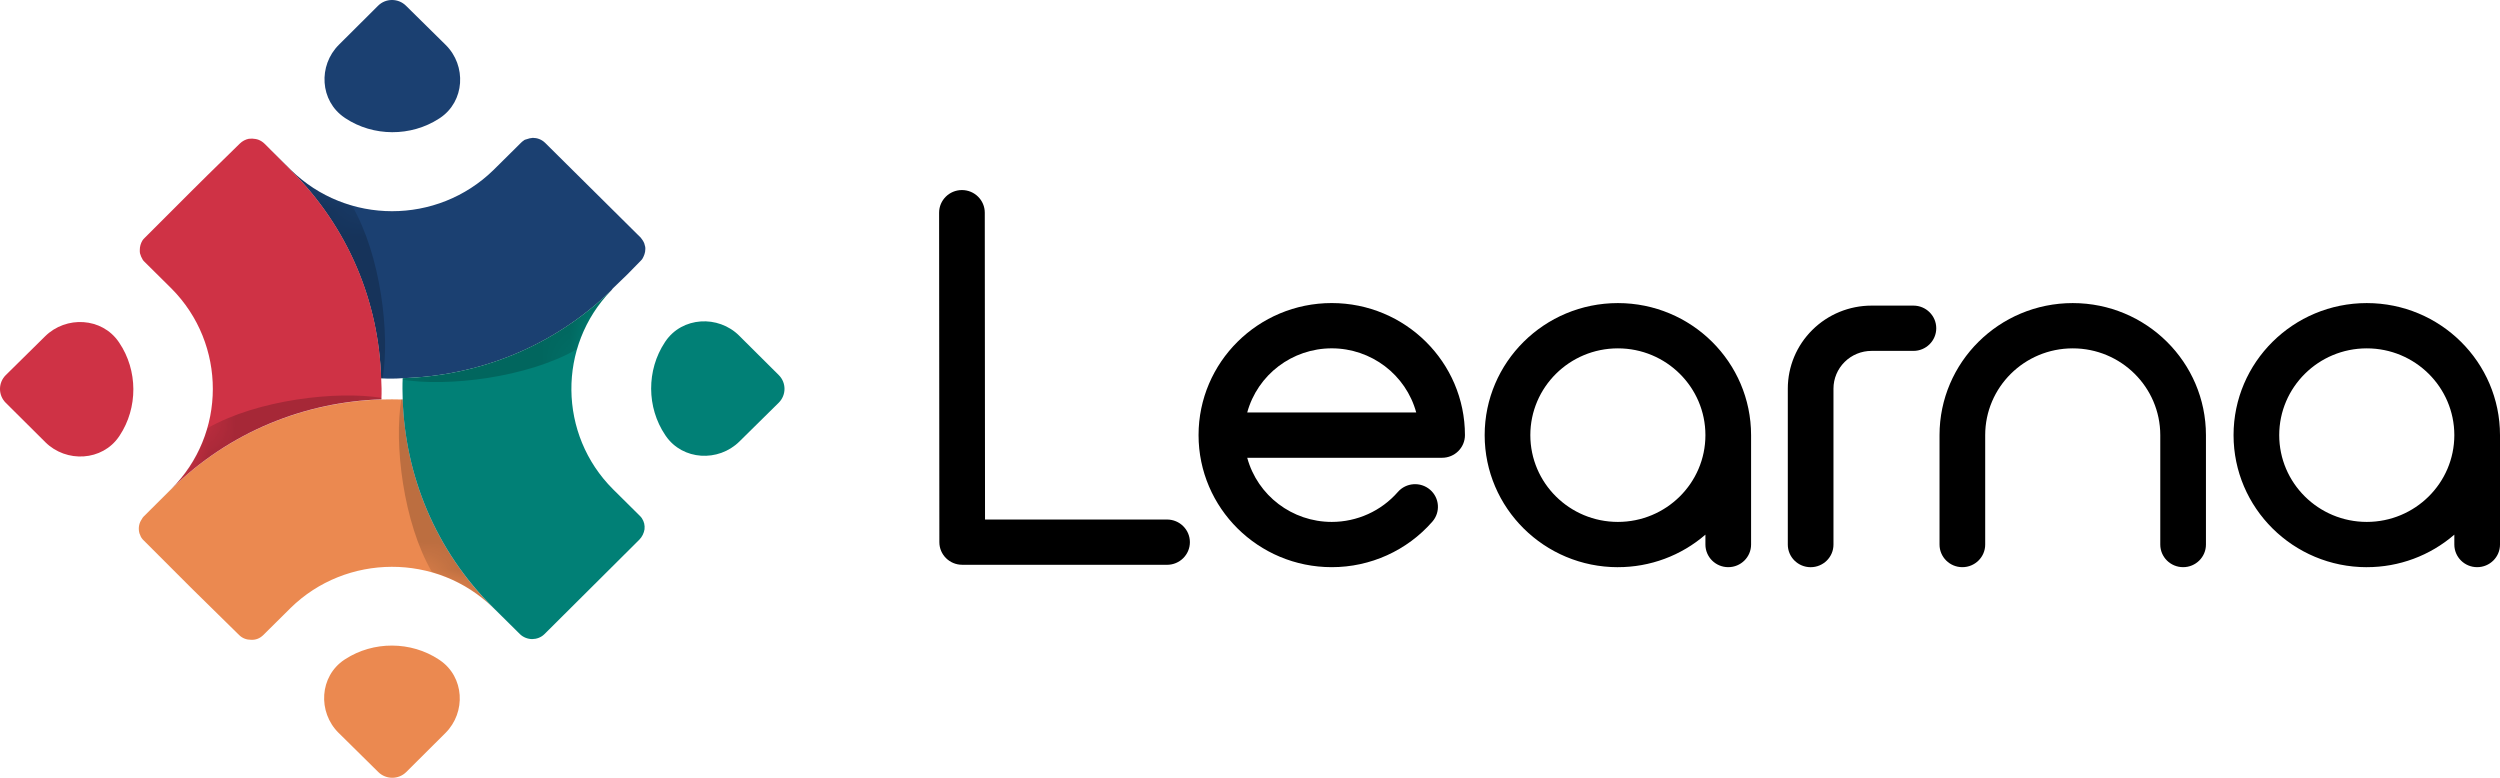 <svg width="90" height="28" viewBox="0 0 90 28" fill="none" xmlns="http://www.w3.org/2000/svg">
<path fill-rule="evenodd" clip-rule="evenodd" d="M14.498 14.382C14.585 17.108 15.669 19.811 17.756 21.88C15.734 19.904 12.461 19.919 10.454 21.894L10.44 21.909L9.48 22.86C9.356 22.983 9.211 23.04 9.043 23.033C8.883 23.033 8.73 22.983 8.607 22.86L6.884 21.166L5.175 19.457C5.146 19.428 5.117 19.4 5.095 19.364C5.074 19.327 5.051 19.291 5.044 19.255C5.022 19.219 5.015 19.183 5.008 19.147C4.979 18.988 5.008 18.829 5.103 18.693C5.117 18.664 5.139 18.628 5.168 18.599L5.182 18.585L6.142 17.633L6.157 17.619C8.244 15.55 10.979 14.469 13.727 14.382C13.982 14.375 14.243 14.375 14.498 14.382H14.498Z" fill="#EB8950"/>
<path fill-rule="evenodd" clip-rule="evenodd" d="M19.617 5.135L23.049 8.538L23.064 8.552C23.114 8.617 23.158 8.675 23.187 8.747C23.195 8.755 23.195 8.769 23.202 8.791C23.224 8.856 23.238 8.914 23.231 8.978C23.231 9.094 23.187 9.209 23.13 9.31C23.108 9.346 23.079 9.374 23.05 9.404L22.577 9.886L22.083 10.362C22.061 10.384 22.032 10.413 22.01 10.449L21.995 10.463C19.916 12.482 17.225 13.534 14.498 13.614C14.243 13.635 13.981 13.635 13.719 13.621C13.64 10.889 12.548 8.192 10.469 6.131L9.516 5.172L10.469 6.116C12.484 8.098 15.741 8.098 17.763 6.123L18.752 5.143C18.781 5.114 18.811 5.085 18.847 5.064C18.876 5.035 18.92 5.02 18.956 5.013C19.029 4.985 19.101 4.97 19.181 4.963C19.254 4.963 19.341 4.977 19.414 5.006C19.487 5.035 19.559 5.079 19.617 5.136L19.617 5.135Z" fill="#1B4071"/>
<path fill-rule="evenodd" clip-rule="evenodd" d="M21.996 10.462C20.068 12.459 20.098 15.645 22.069 17.613L23.029 18.565C23.058 18.594 23.087 18.623 23.109 18.659C23.189 18.782 23.218 18.911 23.203 19.055C23.181 19.192 23.116 19.329 23.014 19.43L19.603 22.826L19.595 22.833C19.537 22.891 19.465 22.934 19.392 22.963C19.319 22.992 19.232 23.007 19.159 23.007C18.999 23.007 18.832 22.942 18.716 22.827L17.756 21.875C15.668 19.806 14.585 17.103 14.497 14.377C14.49 14.125 14.483 13.873 14.497 13.613C17.224 13.534 19.915 12.481 21.995 10.463L21.996 10.462Z" fill="#018076"/>
<path fill-rule="evenodd" clip-rule="evenodd" d="M9.52 5.17L10.472 6.129C12.552 8.191 13.643 10.887 13.723 13.619C13.737 13.865 13.744 14.117 13.73 14.376C10.982 14.463 8.247 15.544 6.16 17.613C8.16 15.63 8.16 12.386 6.175 10.389L5.2 9.423C5.178 9.401 5.149 9.373 5.135 9.344C5.091 9.272 5.062 9.2 5.04 9.12C5.032 9.084 5.032 9.041 5.033 8.998C5.033 8.883 5.062 8.767 5.127 8.659C5.149 8.623 5.178 8.594 5.207 8.565L6.916 6.857L7.483 6.295L8.632 5.17C8.727 5.076 8.844 5.019 8.953 4.997C8.997 4.997 9.033 4.99 9.077 4.99C9.156 4.997 9.236 5.004 9.309 5.033C9.382 5.062 9.454 5.106 9.52 5.17L9.52 5.17Z" fill="#CF3245"/>
<path fill-rule="evenodd" clip-rule="evenodd" d="M12.193 26.386L13.619 27.794C13.898 28.069 14.348 28.068 14.625 27.793L16.034 26.39C16.788 25.639 16.717 24.367 15.836 23.768C15.824 23.76 15.812 23.752 15.801 23.744C14.795 23.078 13.44 23.073 12.429 23.73C12.418 23.736 12.407 23.744 12.396 23.751C11.502 24.347 11.429 25.633 12.192 26.386H12.193Z" fill="#EB8950"/>
<path fill-rule="evenodd" clip-rule="evenodd" d="M26.614 12.088L28.035 13.502C28.312 13.777 28.311 14.224 28.033 14.499L26.618 15.895C25.86 16.643 24.578 16.573 23.973 15.699C23.965 15.687 23.957 15.676 23.949 15.664C23.277 14.668 23.272 13.324 23.935 12.322C23.942 12.311 23.949 12.3 23.956 12.29C24.557 11.403 25.854 11.33 26.614 12.087V12.088Z" fill="#018076"/>
<path fill-rule="evenodd" clip-rule="evenodd" d="M16.042 1.614L14.615 0.206C14.337 -0.069 13.887 -0.069 13.61 0.207L12.201 1.61C11.446 2.361 11.517 3.632 12.399 4.232C12.411 4.24 12.422 4.248 12.434 4.256C13.439 4.922 14.794 4.927 15.805 4.27C15.816 4.263 15.827 4.256 15.838 4.249C16.732 3.653 16.806 2.367 16.042 1.614H16.042Z" fill="#1B4071"/>
<path fill-rule="evenodd" clip-rule="evenodd" d="M1.628 15.914L0.207 14.501C-0.07 14.225 -0.069 13.778 0.209 13.503L1.624 12.107C2.382 11.359 3.664 11.429 4.269 12.303C4.277 12.315 4.286 12.326 4.293 12.338C4.965 13.335 4.97 14.678 4.308 15.68C4.301 15.691 4.293 15.702 4.286 15.713C3.685 16.599 2.388 16.672 1.628 15.915V15.914Z" fill="#CF3245"/>
<g style="mix-blend-mode:multiply" opacity="0.2">
<mask id="mask0_2538_30837" style="mask-type:luminance" maskUnits="userSpaceOnUse" x="4" y="4" width="20" height="20">
<path d="M23.03 18.567L22.07 17.615C20.099 15.647 20.069 12.46 21.997 10.464C22.001 10.459 22.006 10.454 22.011 10.449C22.033 10.413 22.062 10.385 22.084 10.363L22.579 9.887L23.051 9.404C23.08 9.375 23.11 9.346 23.131 9.31C23.189 9.209 23.233 9.094 23.233 8.979C23.24 8.914 23.225 8.856 23.204 8.791C23.196 8.77 23.196 8.755 23.189 8.748C23.16 8.676 23.117 8.618 23.066 8.553C23.061 8.549 23.056 8.544 23.051 8.539L19.619 5.137C19.56 5.079 19.488 5.036 19.415 5.007C19.342 4.978 19.256 4.963 19.183 4.963C19.103 4.971 19.03 4.985 18.957 5.014C18.921 5.021 18.877 5.036 18.848 5.064C18.812 5.085 18.782 5.115 18.753 5.143L17.765 6.124C15.743 8.099 12.485 8.099 10.471 6.116L9.518 5.172C9.453 5.107 9.38 5.064 9.307 5.035C9.234 5.006 9.154 4.999 9.075 4.992C9.031 4.992 8.995 4.999 8.951 4.999C8.841 5.021 8.725 5.078 8.63 5.172L7.482 6.297L6.914 6.859L5.205 8.568C5.177 8.597 5.147 8.626 5.126 8.662C5.06 8.77 5.031 8.885 5.031 9.001C5.031 9.044 5.031 9.087 5.038 9.123C5.06 9.202 5.089 9.275 5.133 9.347C5.148 9.376 5.177 9.405 5.199 9.427L6.173 10.393C8.159 12.389 8.159 15.634 6.159 17.616L6.144 17.631L5.184 18.582L5.17 18.597C5.141 18.625 5.119 18.662 5.104 18.69C5.009 18.827 4.981 18.985 5.01 19.144C5.017 19.18 5.025 19.216 5.046 19.252C5.053 19.288 5.075 19.324 5.097 19.36C5.119 19.396 5.148 19.425 5.177 19.454L6.886 21.163L8.609 22.857C8.733 22.98 8.885 23.03 9.045 23.03C9.212 23.038 9.358 22.98 9.481 22.858L10.441 21.906C10.446 21.901 10.451 21.897 10.456 21.892C12.463 19.917 15.736 19.902 17.758 21.877L18.718 22.829C18.834 22.944 19.001 23.009 19.161 23.009C19.234 23.009 19.322 22.994 19.394 22.965C19.467 22.937 19.539 22.894 19.597 22.836L19.604 22.828L23.015 19.433C23.117 19.332 23.182 19.195 23.204 19.058C23.219 18.914 23.19 18.784 23.11 18.661C23.088 18.625 23.059 18.596 23.03 18.567V18.567ZM13.728 14.378C13.743 14.118 13.735 13.866 13.721 13.621C13.983 13.636 14.244 13.636 14.499 13.615C14.485 13.874 14.492 14.127 14.499 14.379C14.245 14.372 13.983 14.372 13.728 14.379V14.378Z" fill="white"/>
</mask>
<g mask="url(#mask0_2538_30837)">
<path fill-rule="evenodd" clip-rule="evenodd" d="M13.776 13.62H13.721C13.636 10.889 12.549 8.188 10.47 6.127L9.515 5.174L10.47 6.112C11.106 6.735 11.866 7.166 12.674 7.405C13.713 9.197 14.04 12.036 13.776 13.62V13.62Z" fill="black"/>
<path fill-rule="evenodd" clip-rule="evenodd" d="M14.495 13.669V13.615C17.249 13.53 19.974 12.453 22.053 10.391L23.015 9.445L22.068 10.391C21.439 11.022 21.005 11.776 20.764 12.576C18.956 13.607 16.093 13.93 14.494 13.669H14.495Z" fill="black"/>
<path fill-rule="evenodd" clip-rule="evenodd" d="M13.734 14.323V14.377C10.979 14.462 8.255 15.539 6.176 17.601L5.214 18.547L6.161 17.601C6.789 16.97 7.224 16.216 7.464 15.416C9.272 14.385 12.136 14.062 13.734 14.323H13.734Z" fill="black"/>
<path fill-rule="evenodd" clip-rule="evenodd" d="M14.447 14.378H14.501C14.587 17.108 15.673 19.809 17.753 21.87L18.707 22.823L17.753 21.885C17.116 21.262 16.356 20.831 15.549 20.592C14.509 18.8 14.183 15.961 14.447 14.377V14.378Z" fill="black"/>
</g>
</g>
<path d="M34.639 20.332C34.185 20.332 33.817 19.968 33.817 19.518L33.808 7.657C33.808 7.207 34.176 6.842 34.63 6.842C35.084 6.842 35.452 7.207 35.452 7.657L35.461 18.703H42.014C42.468 18.703 42.836 19.068 42.836 19.518C42.836 19.969 42.467 20.333 42.014 20.333H34.639V20.332Z" fill="black"/>
<path d="M47.943 10.91C50.591 10.912 52.737 13.04 52.738 15.665C52.738 16.115 52.37 16.48 51.915 16.48H44.9C45.272 17.842 46.518 18.788 47.942 18.789C48.856 18.789 49.724 18.396 50.323 17.711C50.62 17.371 51.139 17.335 51.483 17.63C51.825 17.925 51.862 18.439 51.565 18.779C50.655 19.821 49.333 20.419 47.943 20.418C45.295 20.417 43.149 18.289 43.148 15.664C43.149 13.039 45.295 10.911 47.943 10.91L47.943 10.91ZM50.984 14.849C50.612 13.488 49.366 12.541 47.943 12.54C46.52 12.541 45.273 13.488 44.9 14.849H50.984Z" fill="black"/>
<path d="M58.244 20.419C55.595 20.418 53.449 18.29 53.448 15.665C53.449 13.04 55.595 10.912 58.244 10.911C60.892 10.912 63.038 13.04 63.039 15.665V19.604C63.039 20.054 62.671 20.418 62.217 20.418C61.763 20.418 61.395 20.053 61.395 19.604V19.247C60.523 20.003 59.403 20.42 58.244 20.418V20.419ZM55.092 15.665C55.093 17.39 56.503 18.788 58.244 18.789C59.984 18.788 61.395 17.39 61.395 15.665C61.395 13.94 59.984 12.541 58.244 12.541C56.503 12.541 55.093 13.94 55.092 15.665Z" fill="black"/>
<path d="M69.705 11.817C69.705 12.268 69.337 12.632 68.883 12.632H67.375C67.012 12.632 66.664 12.775 66.407 13.03C66.15 13.285 66.005 13.63 66.005 13.99V19.605C66.005 20.055 65.637 20.419 65.183 20.419C64.728 20.419 64.361 20.054 64.361 19.605V13.99C64.361 13.198 64.678 12.438 65.244 11.878C65.809 11.317 66.576 11.002 67.375 11.002H68.883C69.337 11.002 69.705 11.367 69.705 11.817Z" fill="black"/>
<path d="M70.645 20.418C70.19 20.418 69.823 20.053 69.823 19.604V15.665C69.824 13.04 71.97 10.912 74.619 10.911C77.267 10.912 79.413 13.04 79.414 15.665V19.604C79.414 20.054 79.046 20.418 78.592 20.418C78.138 20.418 77.77 20.053 77.77 19.604V15.665C77.769 13.94 76.359 12.541 74.619 12.541C72.878 12.541 71.468 13.94 71.467 15.665V19.604C71.467 20.054 71.099 20.418 70.645 20.418Z" fill="black"/>
<path d="M85.204 20.419C82.556 20.418 80.409 18.29 80.408 15.665C80.409 13.04 82.556 10.912 85.204 10.911C87.852 10.912 89.999 13.04 90 15.665V19.604C90 20.054 89.632 20.418 89.177 20.418C88.723 20.418 88.356 20.053 88.356 19.604V19.247C87.484 20.003 86.363 20.42 85.204 20.418V20.419ZM82.052 15.665C82.053 17.39 83.464 18.788 85.204 18.789C86.944 18.788 88.355 17.39 88.356 15.665C88.355 13.94 86.944 12.541 85.204 12.541C83.464 12.541 82.053 13.94 82.052 15.665Z" fill="black"/>
</svg>
